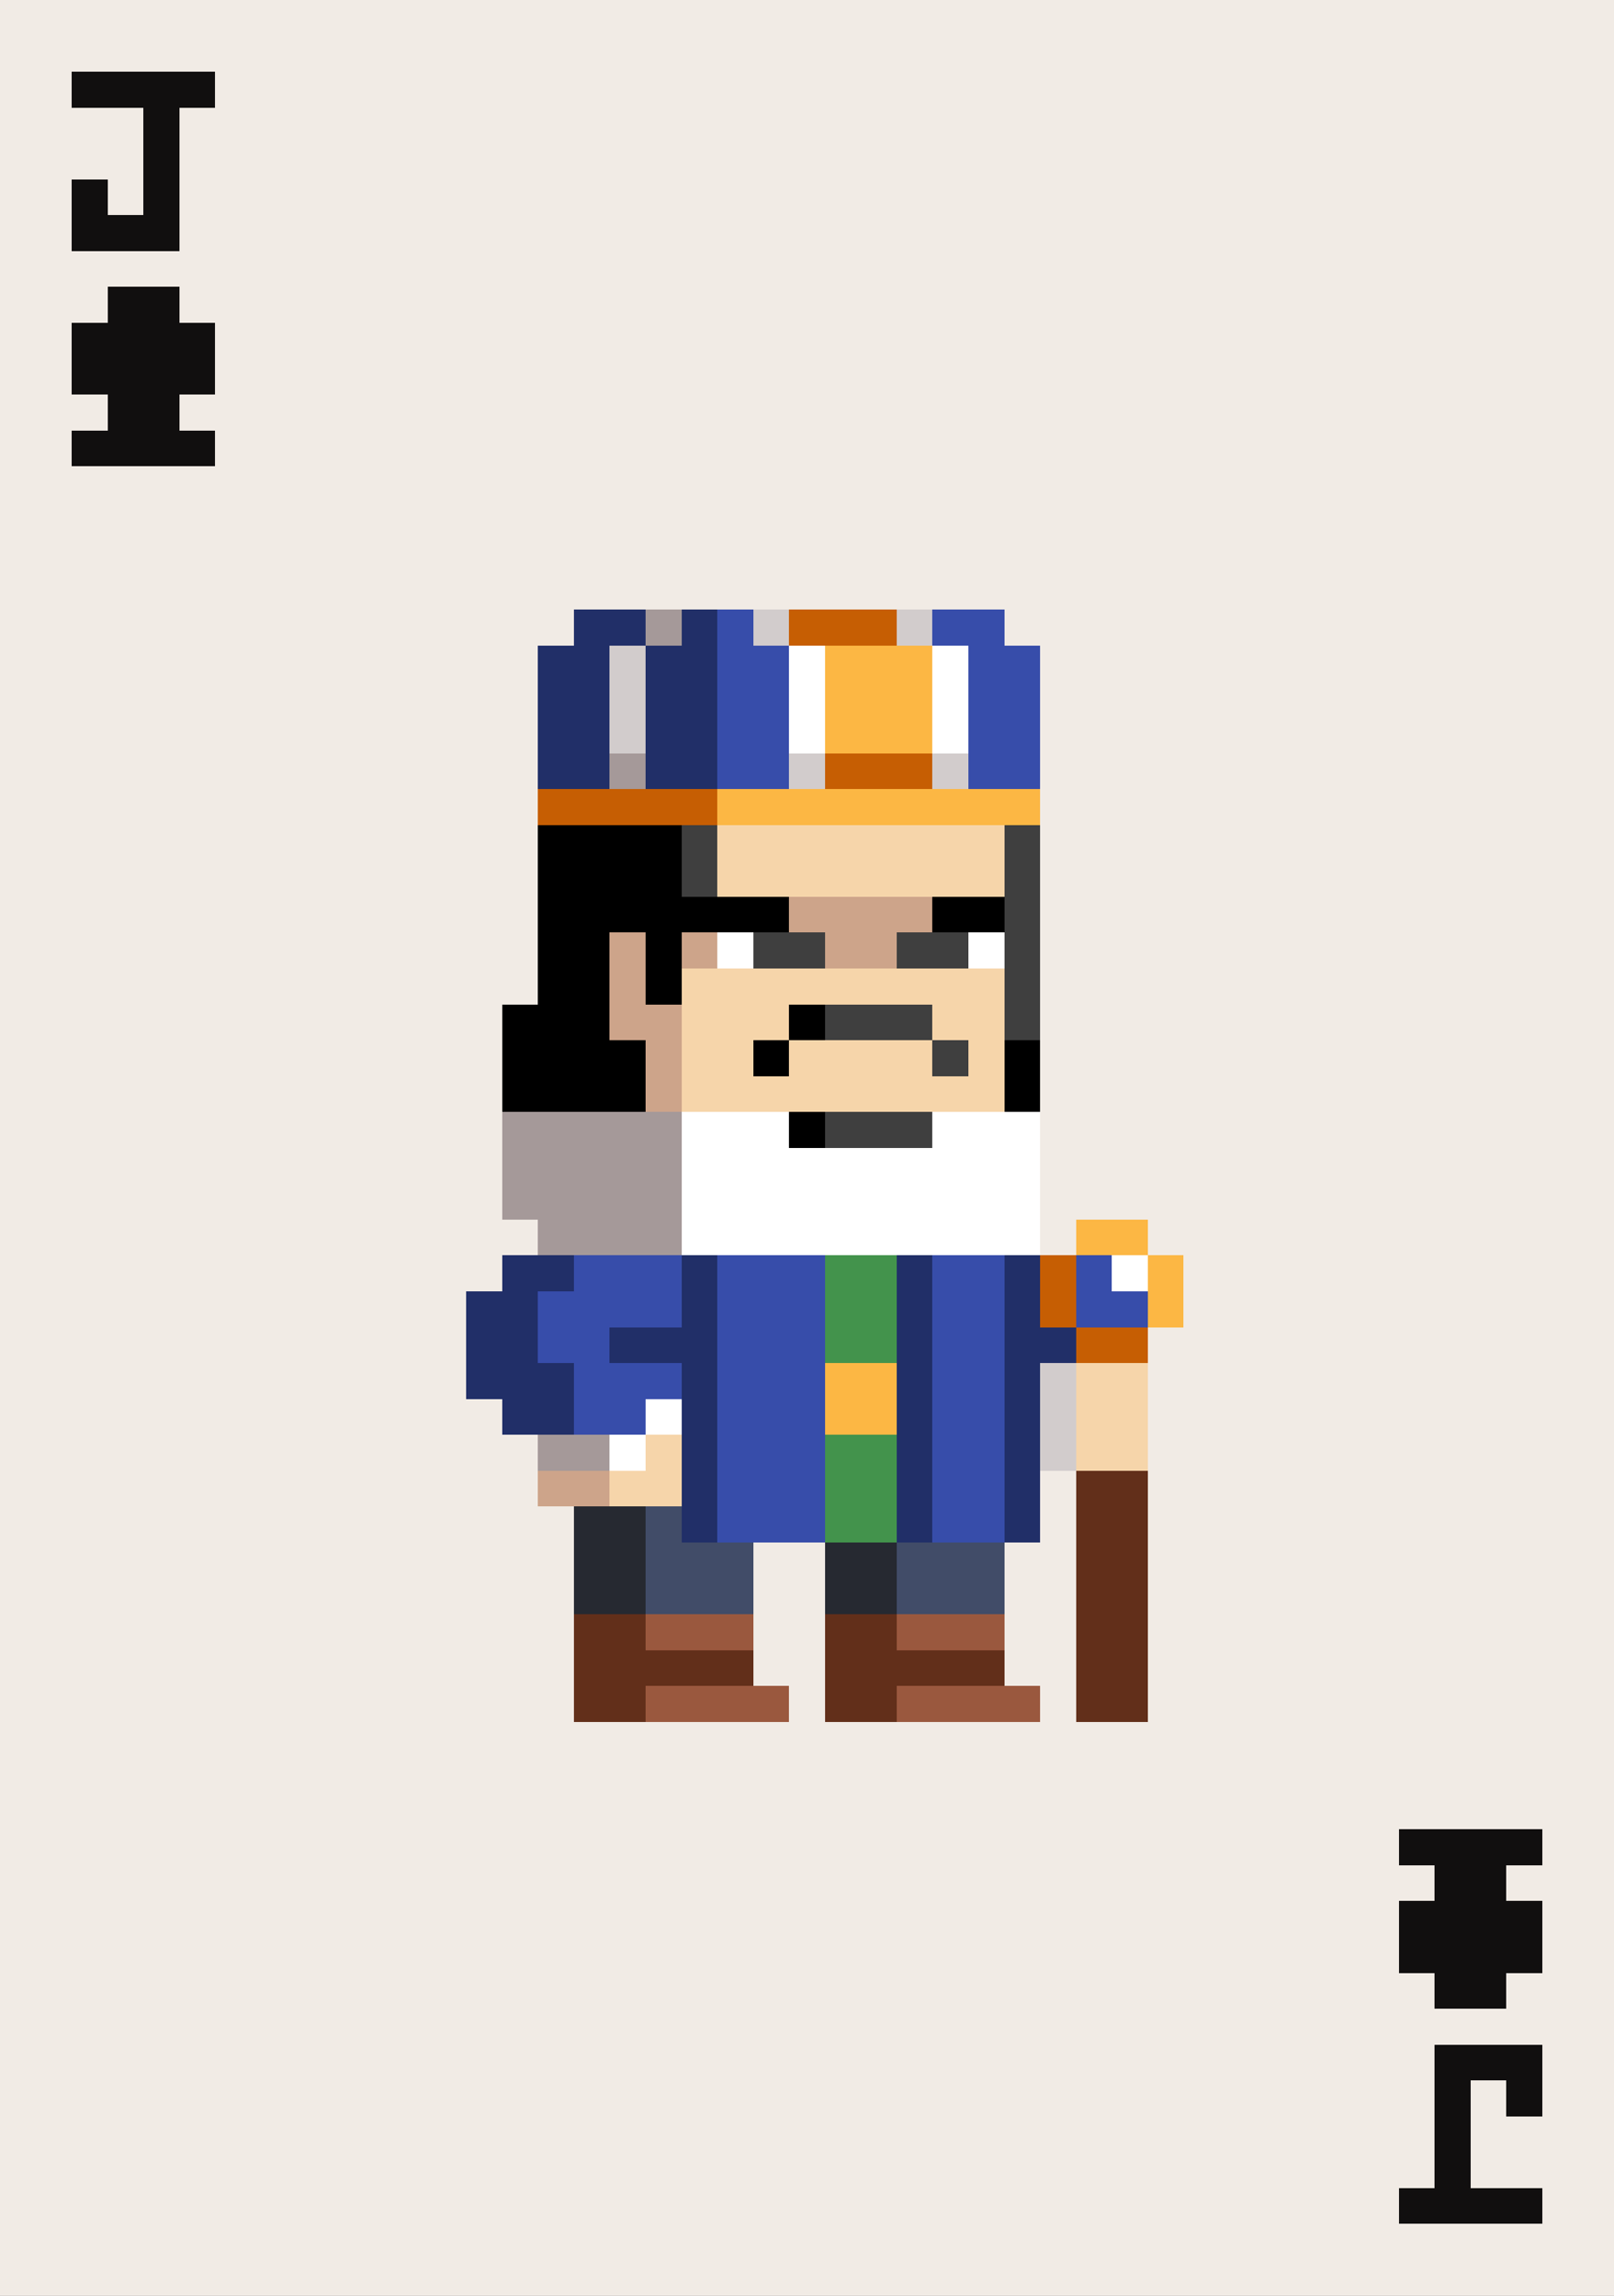 <svg xmlns="http://www.w3.org/2000/svg" viewBox="0 -0.5 45 64" shape-rendering="crispEdges">
<rect x="0" y="-0.5" width="45" height="64" fill="#808080" stroke="none"/>
<path stroke="#f1ebe5" d="M0 0h45M0 1h45M0 2h2M6 2h39M0 3h4M5 3h40M0 4h4M5 4h40M0 5h2M3 5h1M5 5h40M0 6h2M5 6h40M0 7h45M0 8h3M5 8h40M0 9h2M6 9h39M0 10h2M6 10h39M0 11h3M5 11h40M0 12h2M6 12h39M0 13h45M0 14h45M0 15h45M0 16h45M0 17h16M28 17h17M0 18h15M29 18h16M0 19h15M29 19h16M0 20h15M29 20h16M0 21h15M29 21h16M0 22h15M29 22h16M0 23h15M29 23h16M0 24h15M29 24h16M0 25h15M29 25h16M0 26h15M29 26h16M0 27h15M29 27h16M0 28h14M29 28h16M0 29h14M29 29h16M0 30h14M29 30h16M0 31h14M29 31h16M0 32h14M29 32h16M0 33h14M29 33h16M0 34h15M29 34h1M32 34h13M0 35h14M33 35h12M0 36h13M33 36h12M0 37h13M32 37h13M0 38h13M32 38h13M0 39h14M32 39h13M0 40h15M32 40h13M0 41h15M29 41h1M32 41h13M0 42h16M29 42h1M32 42h13M0 43h16M21 43h2M28 43h2M32 43h13M0 44h16M21 44h2M28 44h2M32 44h13M0 45h16M21 45h2M28 45h2M32 45h13M0 46h16M21 46h2M28 46h2M32 46h13M0 47h16M22 47h1M29 47h1M32 47h13M0 48h45M0 49h45M0 50h45M0 51h39M43 51h2M0 52h40M42 52h3M0 53h39M43 53h2M0 54h39M43 54h2M0 55h40M42 55h3M0 56h45M0 57h40M43 57h2M0 58h40M41 58h1M43 58h2M0 59h40M41 59h4M0 60h40M41 60h4M0 61h39M43 61h2M0 62h45M0 63h45" />
<path stroke="#110f0f" d="M2 2h4M4 3h1M4 4h1M2 5h1M4 5h1M2 6h3M3 8h2M2 9h4M2 10h4M3 11h2M2 12h4M39 51h4M40 52h2M39 53h4M39 54h4M40 55h2M40 57h3M40 58h1M42 58h1M40 59h1M40 60h1M39 61h4" />
<path stroke="#212f68" d="M16 17h2M19 17h1M15 18h2M18 18h2M15 19h2M18 19h2M15 20h2M18 20h2M15 21h2M18 21h2M14 35h2M19 35h1M25 35h1M28 35h1M13 36h2M19 36h1M25 36h1M28 36h1M13 37h2M17 37h3M25 37h1M28 37h2M13 38h3M19 38h1M25 38h1M28 38h1M14 39h2M19 39h1M25 39h1M28 39h1M19 40h1M25 40h1M28 40h1M19 41h1M25 41h1M28 41h1M19 42h1M25 42h1M28 42h1" />
<path stroke="#a59999" d="M18 17h1M17 21h1M14 31h5M14 32h5M14 33h5M15 34h4M15 40h2" />
<path stroke="#374daa" d="M20 17h1M26 17h2M20 18h2M27 18h2M20 19h2M27 19h2M20 20h2M27 20h2M20 21h2M27 21h2M16 35h3M20 35h3M26 35h2M30 35h1M15 36h4M20 36h3M26 36h2M30 36h2M15 37h2M20 37h3M26 37h2M16 38h3M20 38h3M26 38h2M16 39h2M20 39h3M26 39h2M20 40h3M26 40h2M20 41h3M26 41h2M20 42h3M26 42h2" />
<path stroke="#d2cccc" d="M21 17h1M25 17h1M17 18h1M17 19h1M17 20h1M22 21h1M26 21h1M29 38h1M29 39h1M29 40h1" />
<path stroke="#c65e03" d="M22 17h3M23 21h3M15 22h5M29 35h1M29 36h1M30 37h2" />
<path stroke="#ffffff" d="M22 18h1M26 18h1M22 19h1M26 19h1M22 20h1M26 20h1M20 26h1M27 26h1M19 31h3M26 31h3M19 32h10M19 33h10M19 34h10M31 35h1M18 39h1M17 40h1" />
<path stroke="#fcb744" d="M23 18h3M23 19h3M23 20h3M20 22h9M30 34h2M32 35h1M32 36h1M23 38h2M23 39h2" />
<path stroke="#000000" d="M15 23h4M15 24h4M15 25h7M26 25h2M15 26h2M18 26h1M15 27h2M18 27h1M14 28h3M22 28h1M14 29h4M21 29h1M28 29h1M14 30h4M28 30h1M22 31h1" />
<path stroke="#3f3f3f" d="M19 23h1M28 23h1M19 24h1M28 24h1M28 25h1M21 26h2M25 26h2M28 26h1M28 27h1M23 28h3M28 28h1M26 29h1M23 31h3" />
<path stroke="#f6d5aa" d="M20 23h8M20 24h8M19 27h9M19 28h3M26 28h2M19 29h2M22 29h4M27 29h1M19 30h9M30 38h2M30 39h2M18 40h1M30 40h2M17 41h2" />
<path stroke="#cda48a" d="M22 25h4M17 26h1M19 26h1M23 26h2M17 27h1M17 28h2M18 29h1M18 30h1M15 41h2" />
<path stroke="#43934c" d="M23 35h2M23 36h2M23 37h2M23 40h2M23 41h2M23 42h2" />
<path stroke="#622f1a" d="M30 41h2M30 42h2M30 43h2M30 44h2M16 45h2M23 45h2M30 45h2M16 46h5M23 46h5M30 46h2M16 47h2M23 47h2M30 47h2" />
<path stroke="#262931" d="M16 42h2M16 43h2M23 43h2M16 44h2M23 44h2" />
<path stroke="#414c68" d="M18 42h1M18 43h3M25 43h3M18 44h3M25 44h3" />
<path stroke="#9a583e" d="M18 45h3M25 45h3M18 47h4M25 47h4" />
</svg>
